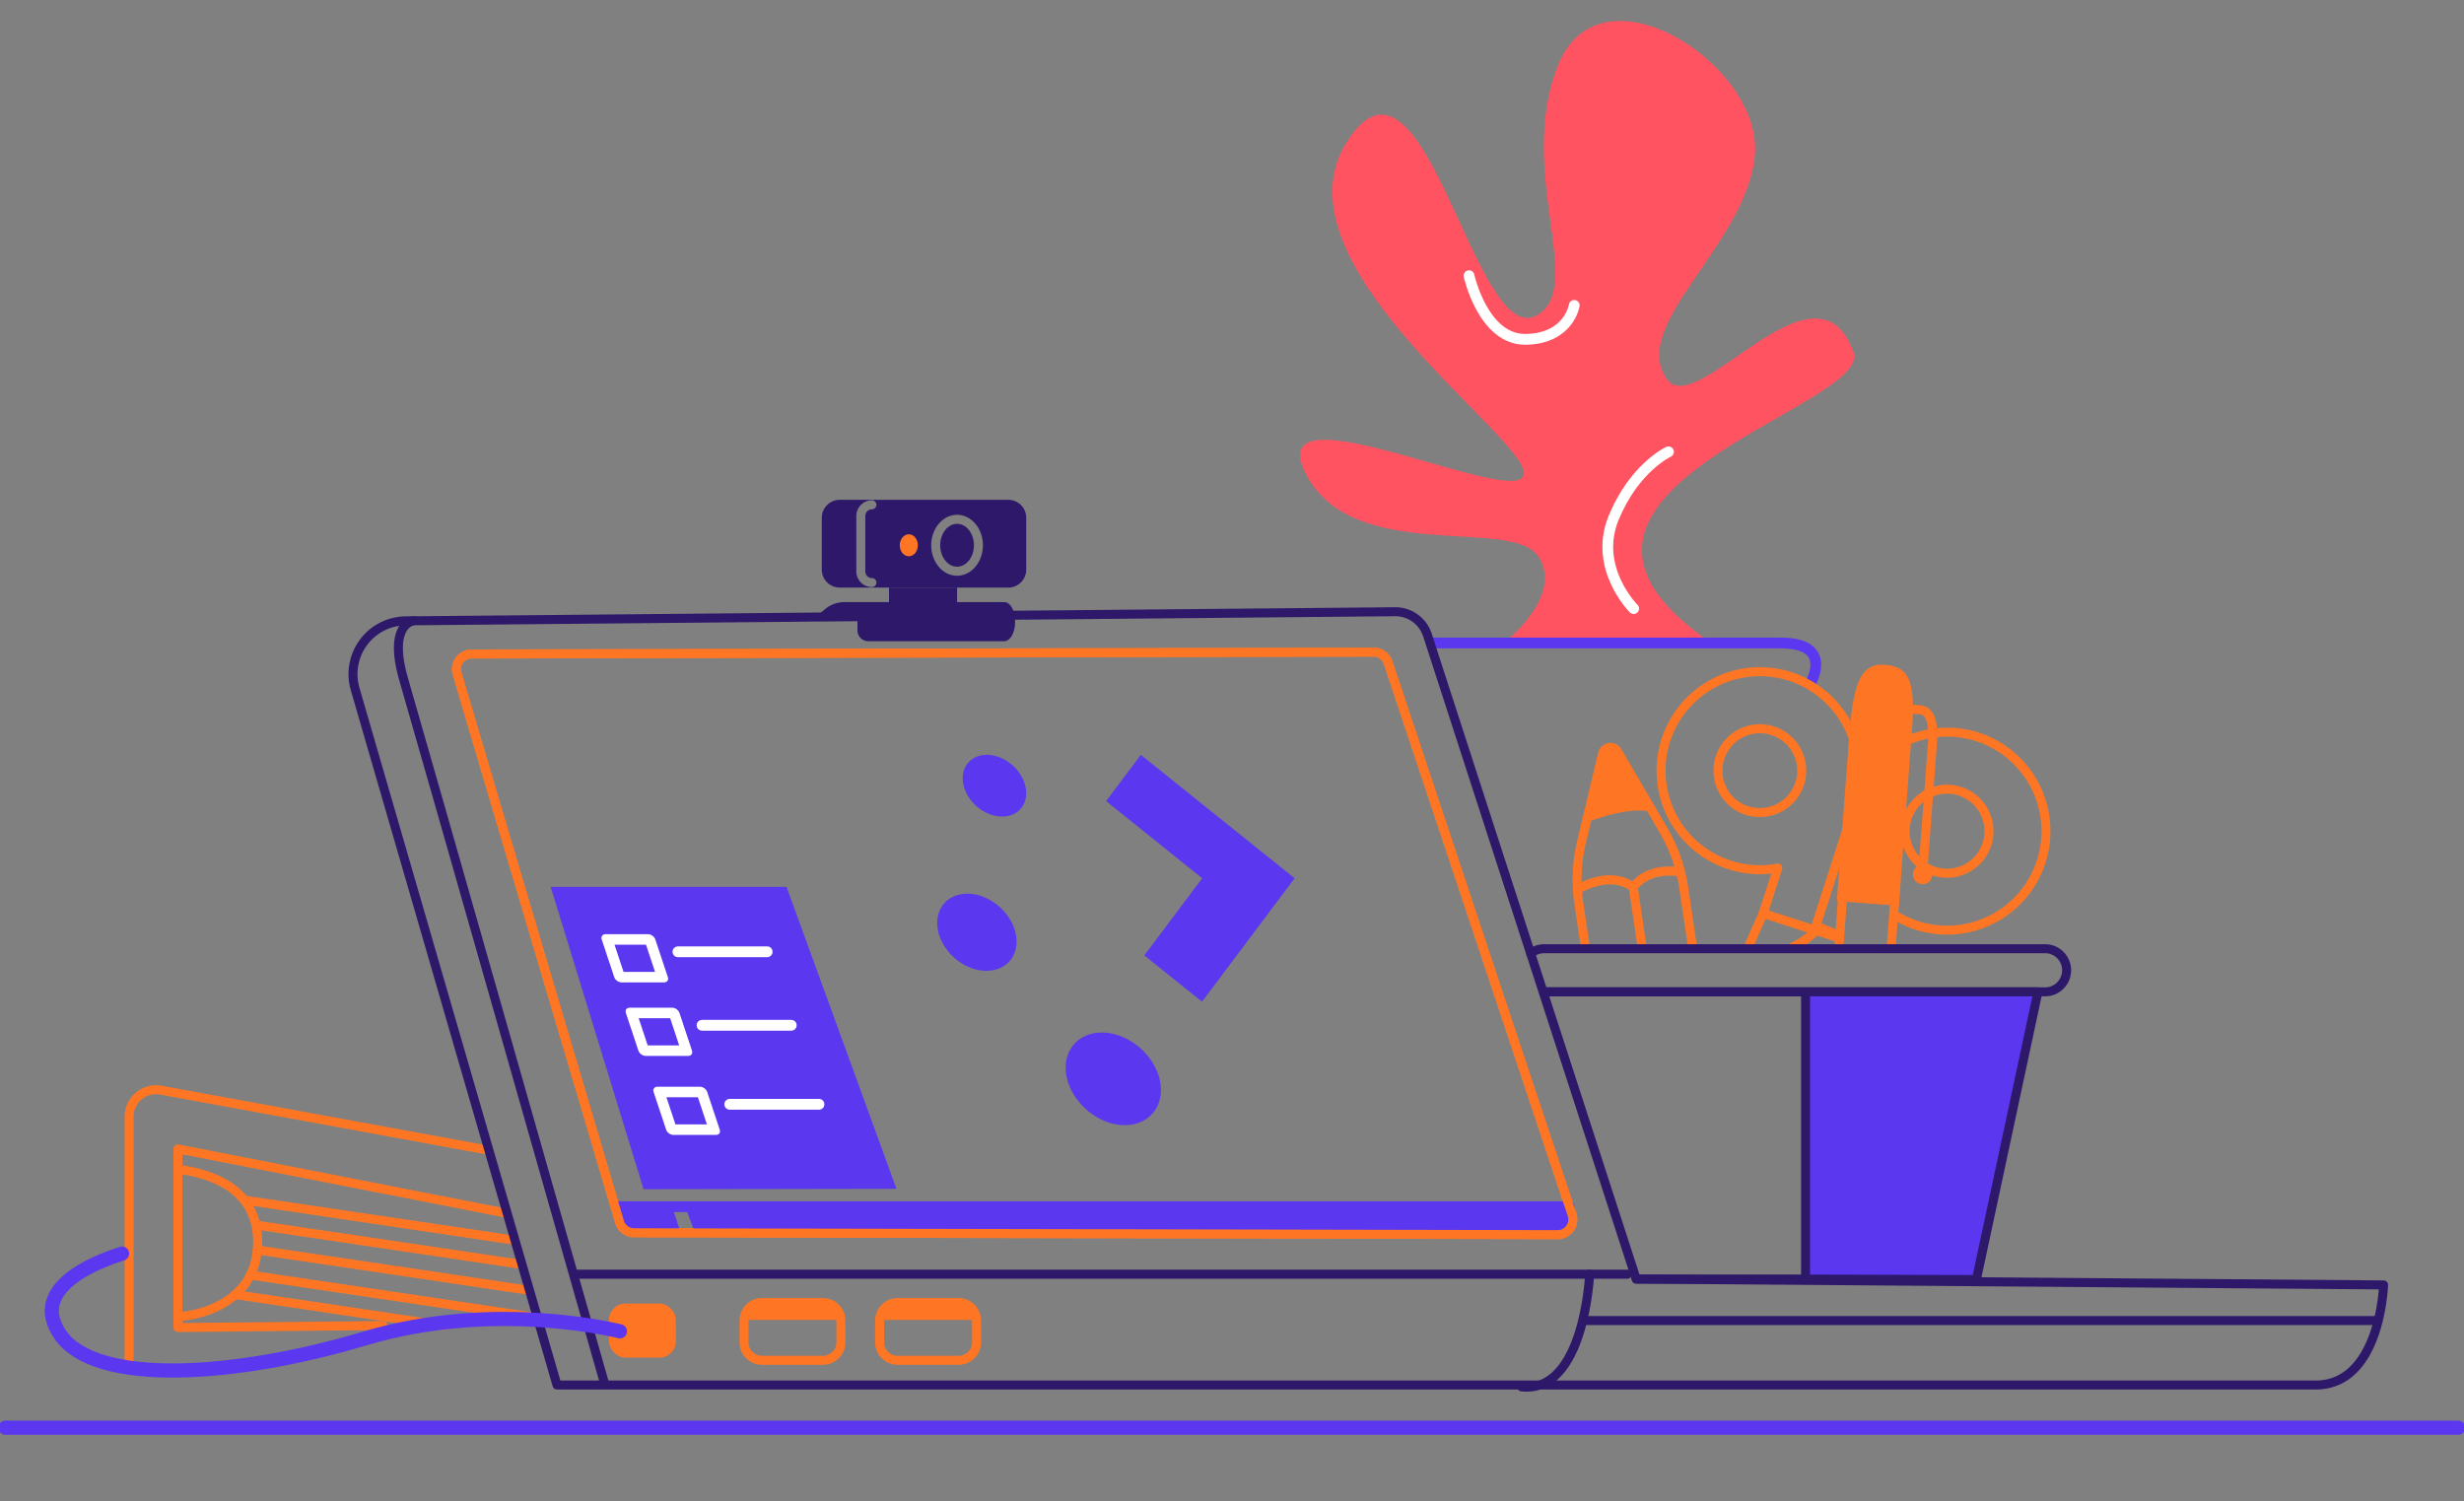 <?xml version="1.0" encoding="UTF-8" standalone="no"?>
<svg
   xmlns:dc="http://purl.org/dc/elements/1.1/"
   xmlns:cc="http://creativecommons.org/ns#"
   xmlns:rdf="http://www.w3.org/1999/02/22-rdf-syntax-ns#"
   xmlns:svg="http://www.w3.org/2000/svg"
   xmlns="http://www.w3.org/2000/svg"
   xmlns:sodipodi="http://sodipodi.sourceforge.net/DTD/sodipodi-0.dtd"
   xmlns:inkscape="http://www.inkscape.org/namespaces/inkscape"
   width="870"
   height="530"
   version="1.1"
   viewBox="0 0 870 530"
   id="svg146"
   sodipodi:docname="service-d1.svg"
   inkscape:version="1.0.1 (unknown)">
  <rect x="0" y="0" width="870" height="530" fill="#808080" stroke="none"/>
  <sodipodi:namedview
     pagecolor="#ffffff"
     bordercolor="#666666"
     borderopacity="1"
     objecttolerance="10"
     gridtolerance="10"
     guidetolerance="10"
     inkscape:pageopacity="0"
     inkscape:pageshadow="2"
     inkscape:window-width="1366"
     inkscape:window-height="703"
     id="namedview148"
     showgrid="false"
     inkscape:zoom="0.77781746"
     inkscape:cx="427.64615"
     inkscape:cy="290.29287"
     inkscape:window-x="0"
     inkscape:window-y="0"
     inkscape:window-maximized="1"
     inkscape:current-layer="outline_II" />
  <defs
     id="defs6">
    <style
       id="style4">.cls-1,.cls-3,.cls-4{fill:none;}.cls-1,.cls-5{stroke:#fe7624;}.cls-1,.cls-3,.cls-4,.cls-5{stroke-linecap:round;stroke-linejoin:round;}.cls-1,.cls-3,.cls-5{stroke-width:6px;}.cls-2{fill:#fe7624;}.cls-3,.cls-4{stroke:#2e186a;}.cls-4{stroke-width:15px;}.cls-5{fill:#fff;}.cls-6{fill:#2e186a;}</style>
  </defs>
  <g
     data-name="Layer 2"
     id="g143">
    <g
       id="outline_II"
       transform="matrix(0.529,0,0,0.53,-49.828,176.48)"
       stroke-width="1.198"
       data-name="outline II">
      <path
         d="m 1231.9,92.19 c -138.56,-98.735 112.71,-154.27 99.445,-190.56 -25.208,-68.962 -104.61,46.093 -124.65,17.846 -25.587,-36.077 54.218,-90.453 58.85,-149.86 4.632,-59.406 -103.26,-129.57 -131.46,-59.039 -28.199,70.529 18.868,147.8 -14.031,166.48 -41.868,23.78 -74.924,-196.8 -126.83,-115.63 -51.902,81.163 120.83,197.16 118.11,221.49 -2.725,24.325 -176.96,-61.728 -145.63,-0.367 31.332,61.362 138,28.236 155.43,55.372 17.437,27.136 -24.929,58.917 -24.929,58.917"
         fill="#ff5361"
         stop-color="#000000"
         style="font-variation-settings:normal"
         id="path8" />
      <g
         fill="none"
         stroke-linecap="round"
         stroke-linejoin="round"
         stroke-width="7.19px"
         id="g16">
        <path
           d="m 1184.6,72.487 c 0,0 -27.177,-27.014 -13.35,-60.506 13.827,-33.492 36.577,-43.943 36.577,-43.943"
           stop-color="#000000"
           stroke="#ffffff"
           style="font-variation-settings:normal"
           id="path10" />
        <path
           d="m 1074.7,-149.31 c 0,0 9.468,43.088 38.143,42.415 28.676,-0.672 32.081,-22.613 32.081,-22.613"
           stop-color="#000000"
           stroke="#ffffff"
           style="font-variation-settings:normal"
           id="path12" />
        <path
           d="m 1050.1,95.402 h 232.67 c 36.372,0 19.48,27.503 19.48,27.503"
           stop-color="#000000"
           stroke="#5b37f0"
           style="font-variation-settings:normal"
           id="path14" />
      </g>
      <g
         id="organizer"
         stroke-width="1.198">
        <g
           id="scissors"
           stroke="#ff5361">
          <line
             class="cls-1"
             x1="1261.2"
             x2="1271.2"
             y1="297.84"
             y2="275.1"
             id="line18" />
          <path
             class="cls-1"
             d="m 1331.6,200.69 a 65.95,65.95 0 1 0 -83,42.55 66.33,66.33 0 0 0 20.3,3.21 64.38,64.38 0 0 0 11.91,-1.11 l -9.78,30.23 30.64,9.88 m -41.45,-78.38 a 27.95,27.95 0 0 1 8.59,-54.55 27.95,27.95 0 0 1 26.62,36.48 27.94,27.94 0 0 1 -35.17,18 z"
             data-name="2"
             id="path20" />
          <path
             class="cls-1"
             d="M 1359.7,277.19 A 65.94,65.94 0 0 0 1456.6,241 65.95,65.95 0 1 0 1328.04,216.25 l -22.69,70.4 14.82,4.78 m 100.26,-62.08 a 28,28 0 1 1 -18,-35.18 28,28 0 0 1 18,35.18 z"
             data-name="1"
             id="path22" />
          <path
             class="cls-1"
             d="m 1322.1,290.4 -14.29,-5.81 c -1.53,3.09 -8.79,9.71 -18.12,14"
             id="path24" />
        </g>
        <g
           id="pen">
          <g
             stroke="#ff5361"
             id="g29">
            <polyline
               class="cls-1"
               points="1321.5 299.08 1325 252.16 1359.7 254.72 1356.4 299.08"
               id="polyline27" />
          </g>
          <path
             class="cls-2"
             d="m 1320.2,267.38 41.35,3.11 8.86,-117.71 c 2.59,-34.49 -3.19,-41.71 -18.42,-42.86 -15.23,-1.15 -20.79,11.25 -23.39,45.75 z"
             fill="#ff5361"
             stroke-width="1.198"
             id="path31" />
          <path
             class="cls-1"
             d="m 1349.7,137.9 25.63,1.93 c 5.64,0.42 10,5.11 8.65,22.77 l -6.54,87"
             stroke="#ff5361"
             id="path33" />
          <circle
             class="cls-2"
             cx="1377.5"
             cy="249.57"
             r="6.52"
             fill="#ff5361"
             stroke-width="1.198"
             id="circle35" />
        </g>
        <g
           id="pencil">
          <g
             stroke="#ff5361"
             id="g40">
            <path
               class="cls-1"
               d="m 1224,299.08 -6,-40.71 A 107.15,107.15 0 0 0 1204.43,220 l -30.6,-52.28 a 5.42,5.42 0 0 0 -10,1.47 l -14.07,58.93 a 107.36,107.36 0 0 0 -1.77,40.68 l 4.51,30.32"
               id="path38" />
          </g>
          <g
             fill="#ff5361"
             stroke-width="1.198"
             id="g46">
            <path
               class="cls-2"
               d="m 1197.7,208.43 -23.85,-40.75 a 5.42,5.42 0 0 0 -10,1.47 l -10.88,45.78 c 11.86,-4.39 32.82,-10.81 44.73,-6.5 z"
               id="path42" />
            <path
               class="cls-2"
               d="m 1216.6,251 c -0.47,-2.13 -1,-4.24 -1.6,-6.33 -10,-1.13 -22.5,-0.06 -31.28,9.44 -12.94,-7.57 -27.41,-2.85 -36.79,2 0.07,2.22 0.21,4.45 0.41,6.67 8.18,-4.68 22.46,-10.48 34.19,-3 l 5.83,39.27 6.19,0.8 -6.09,-40.95 c 7.71,-8.98 19.99,-9.29 29.14,-7.9 z"
               id="path44" />
          </g>
        </g>
        <g
           id="basket"
           transform="translate(-0.04)">
          <g
             id="construction"
             stroke-width="1.198">
            <path
               class="cls-3"
               d="m 1115.9,302.21 a 14.34,14.34 0 0 1 9,-3.13 h 334.35 a 14.37,14.37 0 0 1 14.37,14.37 14.37,14.37 0 0 1 -14.37,14.37 h -200"
               id="path49" />
            <line
               class="cls-3"
               x1="1259.3"
               x2="1124.9"
               y1="327.82"
               y2="327.82"
               id="line51" />
            <path
               d="m 1299.3,327.82 h 155.19 l -41.108,191.67 -114.08,-0.33"
               fill="#5b37f0"
               stop-color="#000000"
               stroke="#2e186a"
               stroke-linecap="round"
               stroke-linejoin="round"
               stroke-width="6px"
               style="font-variation-settings:normal"
               id="path53" />
            <path
               d="m 1124.9,327.82 h 174.47 v 191.34 h -113.04"
               fill="none"
               stop-color="#000000"
               stroke="#2e186a"
               stroke-linecap="round"
               stroke-linejoin="round"
               stroke-width="6px"
               style="font-variation-settings:normal"
               id="path55" />
          </g>
        </g>
      </g>
      <g
         id="binder"
         stroke="#ff5361"
         stroke-width="1.198">
        <g
           stroke-width="1.198"
           data-name="lines"
           id="g71">
          <line
             class="cls-5"
             x1="266.14"
             x2="441.41"
             y1="483.32"
             y2="509.29"
             id="line61" />
          <line
             class="cls-5"
             x1="257.84"
             x2="437.9"
             y1="466.65"
             y2="493.32"
             id="line63" />
          <line
             class="cls-5"
             x1="265.92"
             x2="446.89"
             y1="499.78"
             y2="526.59"
             id="line65" />
          <line
             class="cls-5"
             x1="261.3"
             x2="455.21"
             y1="516.48"
             y2="545.21"
             id="line67" />
          <line
             class="cls-5"
             x1="251.17"
             x2="390.07"
             y1="529.52"
             y2="550.11"
             id="line69" />
        </g>
        <path
           id="circle"
           class="cls-1"
           d="m 213,446 c 19.25,2.43 53.28,11.37 53.18,48.79 -0.09,36.45 -32.79,48.16 -53.18,49.42" />
        <polyline
           class="cls-1"
           points="349.95 550.14 212.96 551.47 212.96 432.45 430.82 475.03"
           data-name="cover"
           id="polyline74" />
        <path
           class="cls-1"
           d="M 419.05,433.1 201.57,393.3 A 18,18 0 0 0 180.36,411 v 165.27"
           data-name="cover"
           id="path76" />
      </g>
      <path
         class="cls-1"
         d="m 1020.7,108.4 122.76,367.85 a 10.12,10.12 0 0 1 -9.62,13.32 l -616.45,-1.25 a 10.14,10.14 0 0 1 -9.68,-7.24 L 399.25,115.73 a 10.11,10.11 0 0 1 9.68,-13 l 602.11,-1.24 a 10.11,10.11 0 0 1 9.66,6.91 z"
         fill="#fff"
         id="path80" />
      <path
         d="M 1141.5,470.98 H 506.63"
         fill="none"
         stop-color="#000000"
         stroke="#5b37f0"
         stroke-linecap="round"
         stroke-linejoin="round"
         stroke-width="7.19px"
         style="font-variation-settings:normal"
         id="path82" />
      <path
         d="m 506.59,470.97 3.389,14.814 9.447,4.43 h 29.084 l -6.299,-19.238 z m 634.87,0 -15.699,0.094 -573.55,-0.086 7.168,19.236 h 575.04 l 8.018,-5.205 2.162,-6.523 z"
         fill="#5b37f0"
         stroke="#5b37f0"
         stroke-width="1.198px"
         id="path84" />
      <path
         id="shape"
         class="cls-3"
         d="m 365,80.65 660.35,-6.08 a 22.5,22.5 0 0 1 21.6,15.54 l 139.34,429.05 498.83,3.91 c 0,0 -2,66.69 -45.36,66.69 H 465.96 L 331.23,126.08 a 35.5,35.5 0 0 1 33.81,-45.43 z" />
      <path
         id="screen"
         class="cls-1"
         d="m 1020.7,108.4 122.76,367.85 a 10.12,10.12 0 0 1 -9.62,13.32 l -616.45,-1.25 a 10.14,10.14 0 0 1 -9.68,-7.24 L 399.25,115.73 a 10.11,10.11 0 0 1 9.68,-13 l 602.11,-1.24 a 10.11,10.11 0 0 1 9.66,6.91 z"
         stroke="#ff5361" />
      <g
         data-name="lines"
         id="g96"
         style="stroke-width:1.198">
        <path
           class="cls-3"
           d="m 370.3,80.55 c 0,0 -17.62,1.8 -6.53,39.61 11.09,37.81 133.65,467.6 133.65,467.6"
           id="path88" />
        <line
           class="cls-3"
           x1="1180.5"
           x2="477.85"
           y1="515.92"
           y2="515.92"
           id="line90" />
        <line
           class="cls-3"
           x1="1679.2"
           x2="1151.4"
           y1="546.79"
           y2="546.79"
           id="line92" />
        <path
           class="cls-3"
           d="m 1155.2,515.92 c 0,0 -3.35,79.35 -45.36,75.08"
           id="path94" />
      </g>
      <g
         id="usb_ports"
         fill="#ff5361"
         data-name="usb ports"
         style="stroke-width:1.198">
        <path
           class="cls-2"
           d="m 643.47,531.81 h -40.69 a 15,15 0 0 0 -15,15 v 14.46 a 15,15 0 0 0 15,15 h 40.69 a 15,15 0 0 0 15,-15 v -14.46 a 15,15 0 0 0 -15,-15 z m 9,29.46 a 9,9 0 0 1 -9,9 h -40.69 a 9,9 0 0 1 -9,-9 V 546.4 h 58.65 v 0.41 z"
           data-name="2"
           id="path98" />
        <path
           class="cls-2"
           d="m 734,531.81 h -40.7 a 15,15 0 0 0 -15,15 v 14.46 a 15,15 0 0 0 15,15 H 734 a 15,15 0 0 0 15,-15 v -14.46 a 15,15 0 0 0 -15,-15 z m 9,29.46 a 9,9 0 0 1 -9,9 h -40.7 a 9,9 0 0 1 -9,-9 V 546.4 H 743 v 0.41 z"
           data-name="1"
           id="path100" />
      </g>
      <rect
         class="cls-2"
         x="500.67"
         y="535.48"
         width="44.66"
         height="36.04"
         rx="10.95"
         fill="#ff5361"
         stroke-width="1.198"
         id="rect103"
         style="stroke:none" />
      <path
         id="path105"
         d="m 134.43,556.24 c 23.51,34.18 116,28.55 203.39,2.47 C 425.21,532.63 508,554 508,554 M 175.69,502.21 c -18.52,5.78 -62.44,23.25 -41.26,54"
         style="fill:none;stroke:#5b37f0;stroke-opacity:1;stroke-width:9.438;stroke-miterlimit:4;stroke-dasharray:none;stroke-linecap:round" />
      <g
         id="web_cam"
         stroke-width="1.198"
         data-name="web cam">
        <path
           id="holder"
           class="cls-6"
           d="M 764.48,68.15 H 657.86 a 20.23,20.23 0 0 0 -13,4.7 l -6.34,5.28 28.21,-0.26 a 21.82,21.82 0 0 0 -0.21,3 V 87 a 7.2,7.2 0 0 0 7.2,7.2 h 90.73 c 4,0 7.25,-5.68 7.25,-12.68 v -0.67 c 0.03,-7.03 -3.21,-12.7 -7.22,-12.7 z"
           fill="#ff5361" />
        <rect
           class="cls-6"
           x="687.56"
           y="58.49"
           width="45.45"
           height="11.84"
           fill="#ff5361"
           id="rect110" />
        <g
           id="camera"
           fill="#5b37f0">
          <path
             class="cls-6"
             d="M 767.17,0 H 654.7 a 12,12 0 0 0 -12,12 v 34.49 a 12,12 0 0 0 12,12 h 112.47 a 12,12 0 0 0 12,-12 V 12 a 12,12 0 0 0 -12,-12 z m -91,52.15 a 3,3 0 0 1 0,6 10.43,10.43 0 0 1 -10.42,-10.43 V 10.77 a 10.43,10.43 0 0 1 10.41,-10.43 3,3 0 0 1 0,6 4.43,4.43 0 0 0 -4.42,4.43 v 37 a 4.43,4.43 0 0 0 4.42,4.38 z M 733,50.59 c -9.51,0 -17.25,-9.1 -17.25,-20.29 0,-11.19 7.75,-20.3 17.25,-20.3 9.5,0 17.25,9.1 17.25,20.28 0,11.18 -7.72,20.31 -17.25,20.31 z"
             id="path112" />
          <path
             class="cls-6"
             d="m 733,16 c -6.2,0 -11.25,6.41 -11.25,14.28 0,7.87 5,14.29 11.25,14.29 6.25,0 11.25,-6.41 11.25,-14.29 C 744.25,22.4 739.22,16 733,16 Z"
             id="path114" />
        </g>
        <ellipse
           class="cls-2"
           cx="700.79"
           cy="30.3"
           rx="6.04"
           ry="7.33"
           fill="#ff5361"
           id="ellipse117" />
      </g>
      <path
         d="M 523.75,459.32 461.74,257.87 h 157.42 l 73.376,201.16"
         fill="#5b37f0"
         stop-color="#000000"
         style="font-variation-settings:normal;stroke-width:1.198"
         id="path120" />
      <g
         fill="none"
         stroke="#ffffff"
         stroke-linecap="round"
         stroke-linejoin="round"
         id="g134"
         style="stroke-width:1.198">
        <rect
           transform="matrix(1,0,0.316,0.949,0,0)"
           x="401.97"
           y="308.65"
           width="28.397"
           height="26.455"
           stop-color="#000000"
           stroke-width="7.381px"
           style="font-variation-settings:normal;paint-order:fill markers stroke"
           id="rect122" />
        <path
           d="m 546.68,301.12 h 59.563"
           stop-color="#000000"
           stroke-width="7.19px"
           style="font-variation-settings:normal"
           id="path124" />
        <rect
           transform="matrix(1,0,0.316,0.949,0,0)"
           x="401.78"
           y="360.25"
           width="28.397"
           height="26.455"
           stop-color="#000000"
           stroke-width="7.381px"
           style="font-variation-settings:normal;paint-order:fill markers stroke"
           id="rect126" />
        <path
           d="m 562.77,350.08 h 59.563"
           stop-color="#000000"
           stroke-width="7.19px"
           style="font-variation-settings:normal"
           id="path128" />
        <rect
           transform="matrix(1,0,0.316,0.949,0,0)"
           x="402.77"
           y="415.73"
           width="28.397"
           height="26.455"
           stop-color="#000000"
           stroke-width="7.381px"
           style="font-variation-settings:normal;paint-order:fill markers stroke"
           id="rect130" />
        <path
           d="m 581.26,402.73 h 59.563"
           stop-color="#000000"
           stroke-width="7.19px"
           style="font-variation-settings:normal"
           id="path132" />
      </g>
      <path
         class="ColorScheme-Text"
         d="m 752.85,169.91 a 23.268,18.164 41.462 0 0 -15.454,20.558 23.268,18.164 41.462 0 0 25.662,20.558 23.268,18.164 41.462 0 0 15.454,-20.558 23.268,18.164 41.462 0 0 -25.662,-20.558 z m 102.79,0 -23.182,30.838 64.156,51.396 -38.636,51.396 38.493,30.838 61.818,-82.234 z m -115.8,92.513 a 29.085,22.705 41.462 0 0 -19.318,25.698 29.085,22.705 41.462 0 0 32.078,25.698 29.085,22.705 41.462 0 0 19.318,-25.698 29.085,22.705 41.462 0 0 -32.078,-25.698 z m 89.782,92.513 a 34.902,27.246 41.462 0 0 -23.182,30.838 34.902,27.246 41.462 0 0 38.493,30.838 34.902,27.246 41.462 0 0 23.182,-30.838 34.902,27.246 41.462 0 0 -38.493,-30.838 z"
         fill="#5b37f0"
         stroke-width="1.198"
         id="path136" />
      <path
         d="m 97.772,618.2 h 1637.2"
         fill="none"
         stop-color="#000000"
         stroke="#2e186a"
         stroke-linecap="round"
         stroke-linejoin="round"
         stroke-width="7.19px"
         style="font-variation-settings:normal;opacity:1;vector-effect:none;fill:none;fill-opacity:1;stroke:#5b37f0;stroke-width:9.438;stroke-linecap:round;stroke-linejoin:miter;stroke-miterlimit:4;stroke-dasharray:none;stroke-dashoffset:0;stroke-opacity:1;stop-color:#000000;stop-opacity:1"
         id="path139" />
    </g>
  </g>
  <style
     id="current-color-scheme"
     type="text/css">.ColorScheme-Text {color:#eff0f1;}</style>
</svg>
